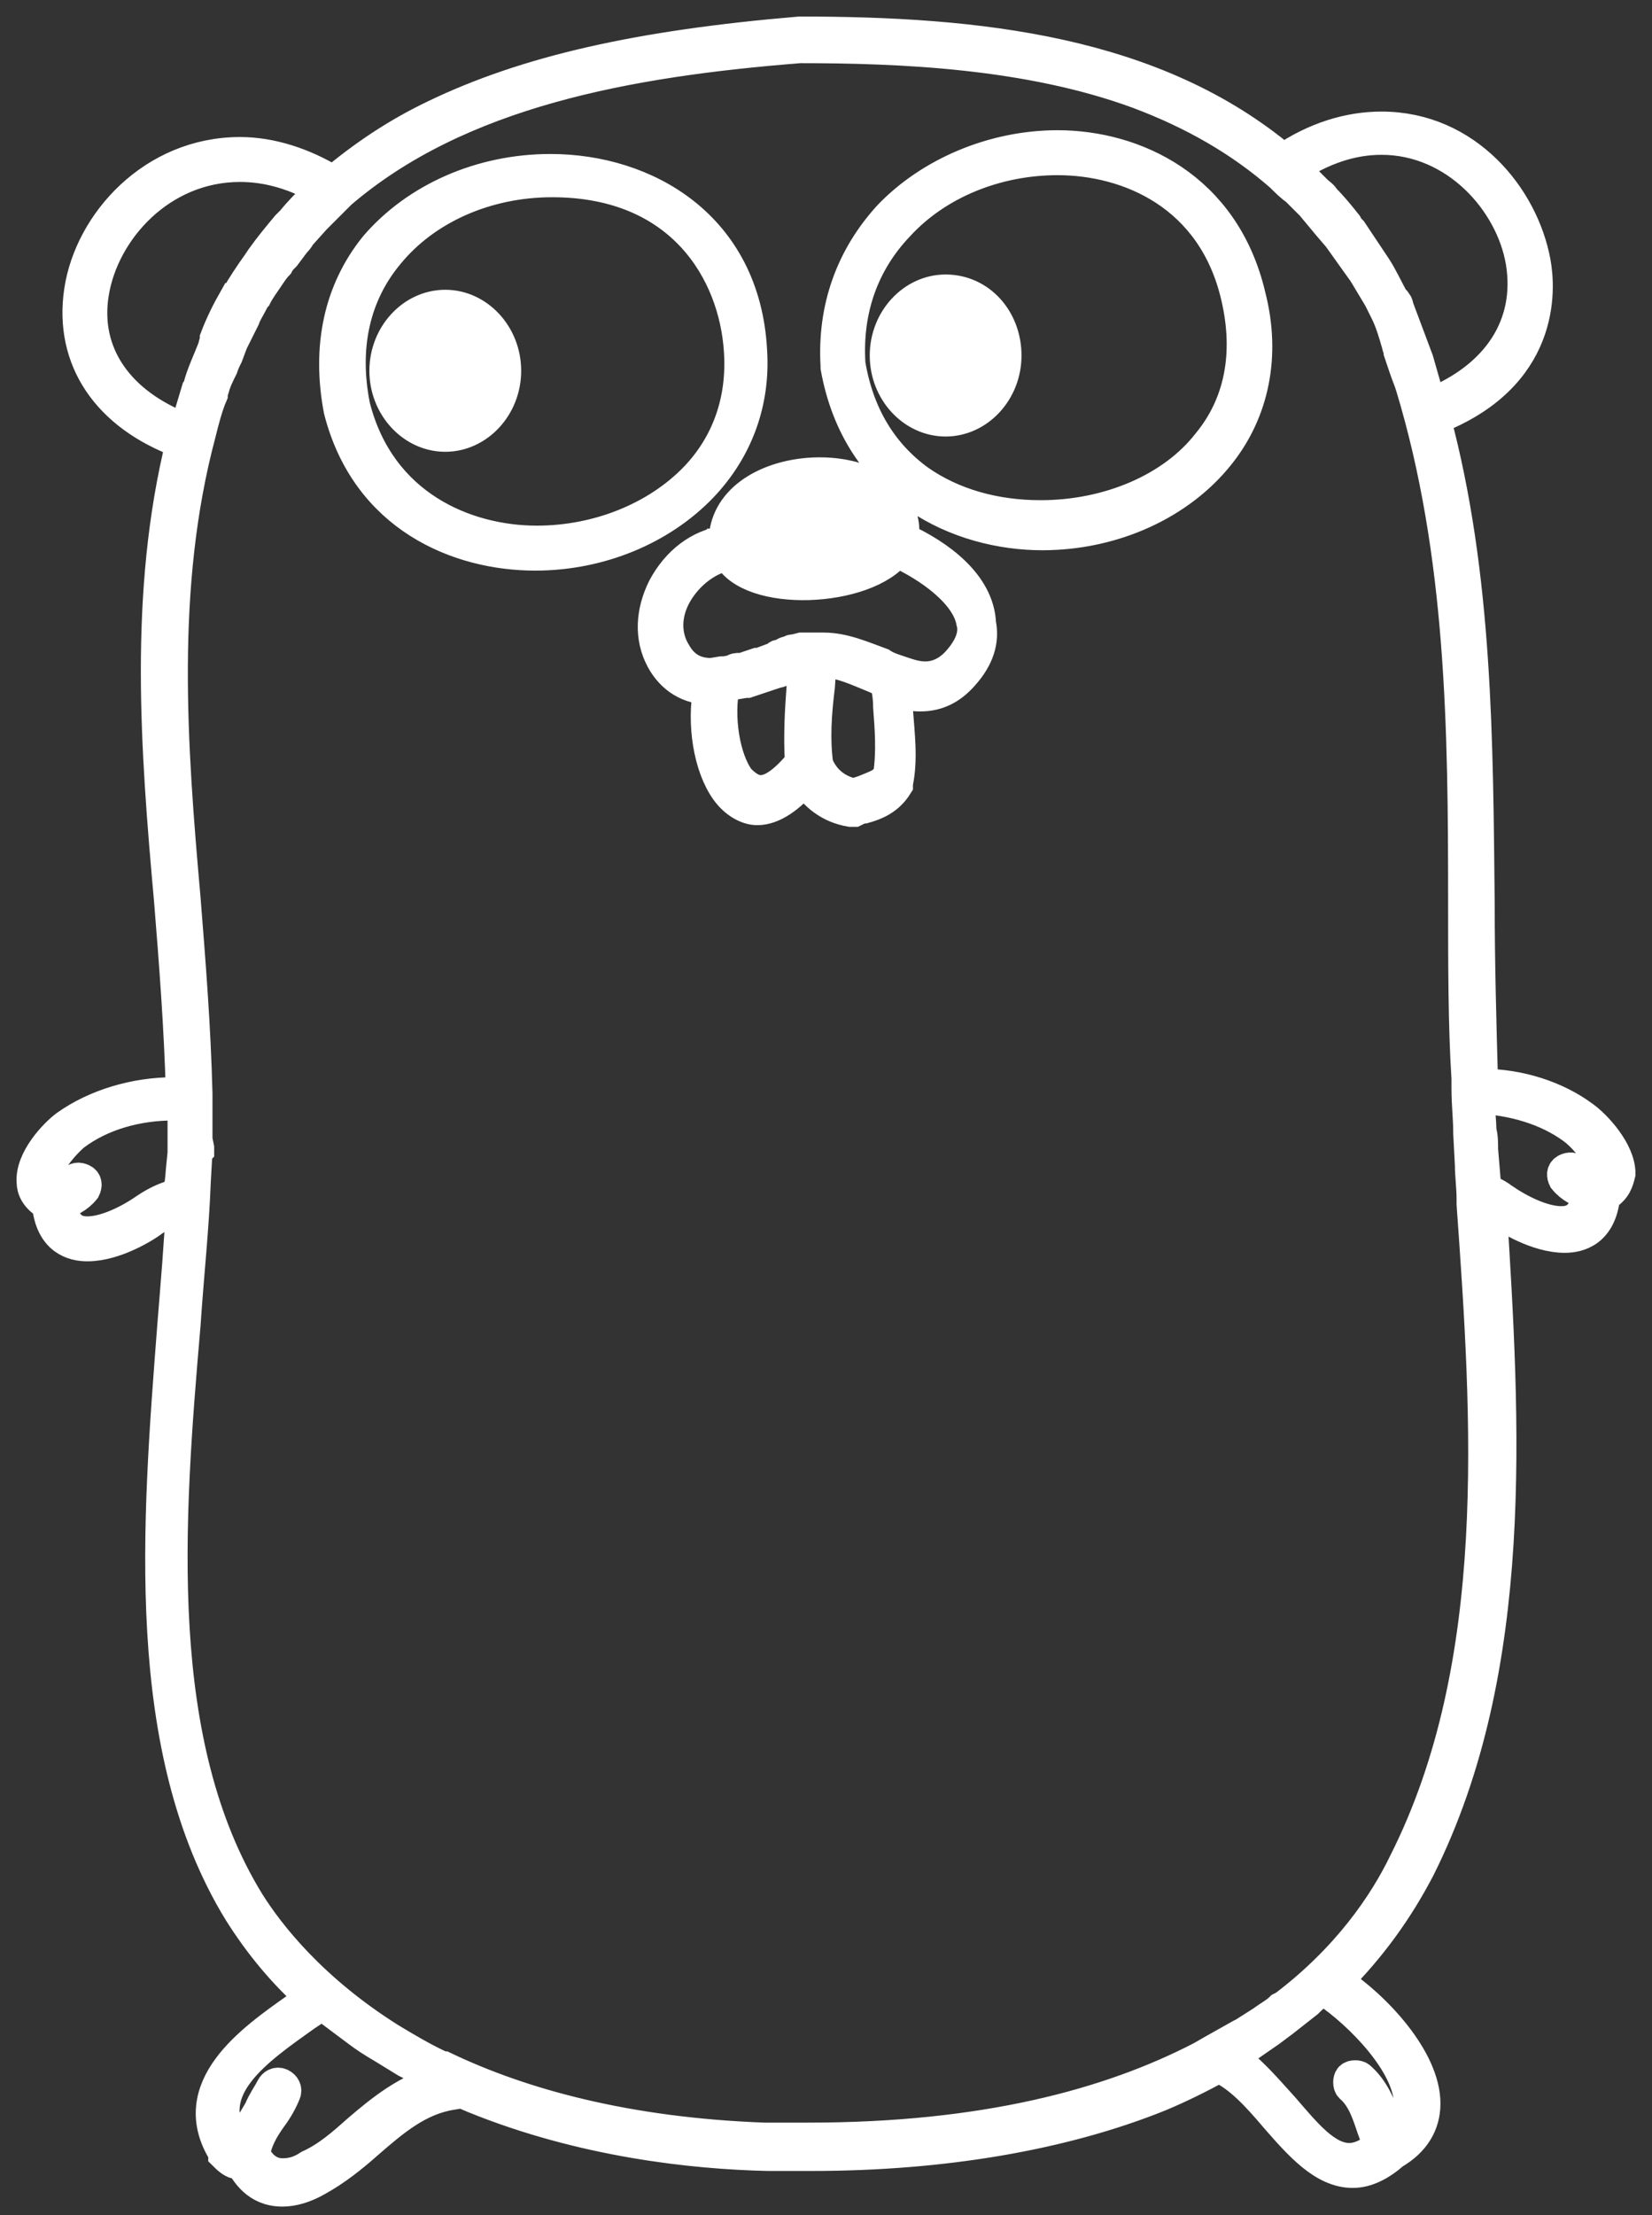 <svg width="50" height="67" viewBox="0 0 50 67" fill="none" xmlns="http://www.w3.org/2000/svg">
<rect x="0" y="0" width="50" height="67" fill="#333333" stroke="none"/>
<path d="M47.922 33.803C47.101 33.187 45.971 32.827 44.842 32.827C44.791 30.979 44.739 29.131 44.739 27.334C44.688 22.458 44.688 17.427 43.405 12.653C46.741 11.37 46.587 8.751 46.433 7.93C46.074 5.979 44.38 3.875 41.813 3.875C40.838 3.875 39.811 4.183 38.836 4.85C34.934 1.565 29.596 1 24.206 1C19.329 1.411 15.941 2.181 13.169 3.515C11.988 4.08 11.013 4.747 10.089 5.517C9.165 4.953 8.189 4.645 7.265 4.645C4.647 4.645 2.748 6.749 2.44 8.803C2.132 10.856 3.261 12.55 5.52 13.371C4.391 17.94 4.75 22.663 5.161 27.232C5.315 29.131 5.469 31.133 5.52 33.084H5.263C4.083 33.084 2.902 33.443 2.029 34.059C1.67 34.316 0.951 35.086 1.003 35.753C1.003 35.959 1.105 36.215 1.465 36.42C1.567 37.498 2.235 37.653 2.645 37.653C3.467 37.653 4.391 37.088 4.647 36.883C4.904 36.728 5.109 36.626 5.263 36.575L5.52 36.472C5.469 37.601 5.366 38.782 5.263 40.065C4.801 46.071 4.237 52.899 7.265 57.827C7.881 58.802 8.6 59.675 9.473 60.445L9.011 60.753C7.625 61.728 5.571 63.166 6.803 65.116V65.168C7.009 65.373 7.111 65.424 7.265 65.424H7.317C7.471 65.681 7.779 66.246 8.549 66.246C8.857 66.246 9.216 66.143 9.575 65.938C10.14 65.63 10.653 65.219 11.115 64.808C11.885 64.141 12.655 63.474 13.682 63.32L13.99 63.268L14.35 63.422C17.635 64.757 20.972 65.116 23.23 65.168H24.565C28.518 65.168 32.162 64.552 35.089 63.371C35.705 63.114 36.321 62.806 36.885 62.498C37.501 62.755 38.066 63.371 38.63 64.038C39.349 64.86 40.068 65.681 40.941 65.681C41.351 65.681 41.762 65.476 42.173 65.116C42.789 64.757 43.097 64.244 43.097 63.628C43.097 62.293 41.608 60.702 40.427 59.931C41.454 58.905 42.275 57.776 42.943 56.492C45.971 50.435 45.509 43.043 45.099 36.472L45.355 36.626C45.612 36.831 46.536 37.396 47.357 37.396C47.768 37.396 48.435 37.242 48.538 36.164C48.897 35.959 48.949 35.702 49 35.496C49 34.829 48.281 34.059 47.922 33.803ZM39.144 5.055C40.017 4.491 40.889 4.183 41.813 4.183C44.072 4.183 45.766 6.082 46.074 7.93C46.382 9.829 45.355 11.421 43.302 12.242C43.302 12.139 43.251 12.088 43.199 11.986L42.891 10.908L42.737 10.497L42.275 9.265C42.275 9.213 42.275 9.213 42.224 9.162C42.224 9.162 42.224 9.111 42.173 9.111C41.967 8.751 41.813 8.392 41.608 8.084L41.505 7.93L40.889 7.006C40.838 6.955 40.786 6.903 40.735 6.801C40.53 6.544 40.325 6.287 40.068 6.031C40.017 5.928 39.914 5.877 39.811 5.774L39.195 5.158C39.246 5.209 39.195 5.107 39.144 5.055ZM5.623 13.012C3.569 12.242 2.491 10.702 2.799 8.854C3.107 6.955 4.853 5.004 7.265 5.004C8.138 5.004 8.959 5.261 9.781 5.723L9.729 5.774L9.575 5.928C9.319 6.185 9.062 6.441 8.857 6.698L8.703 6.852C8.446 7.16 8.189 7.468 7.933 7.827L7.83 7.981C7.573 8.341 7.368 8.649 7.163 9.008C7.163 9.008 7.163 9.059 7.111 9.059C6.906 9.419 6.701 9.829 6.547 10.24C6.547 10.343 6.495 10.445 6.495 10.497C6.341 10.908 6.136 11.318 6.033 11.729C6.033 11.78 6.033 11.78 5.982 11.832L5.674 12.858L5.623 13.012ZM5.161 36.215C5.007 36.267 4.75 36.369 4.442 36.575C3.929 36.934 3.21 37.293 2.645 37.293C2.337 37.293 1.927 37.191 1.824 36.42C2.081 36.318 2.337 36.215 2.543 35.959C2.594 35.856 2.594 35.753 2.491 35.702C2.389 35.651 2.286 35.651 2.235 35.753C2.081 35.907 1.927 36.01 1.67 36.061H1.619C1.465 35.959 1.362 35.856 1.311 35.702C1.362 35.24 1.875 34.624 2.235 34.316C3.056 33.7 4.134 33.392 5.263 33.392H5.571V34.88L5.52 35.394C5.469 36.112 5.417 36.112 5.161 36.215ZM13.271 62.909L13.323 62.96C12.347 63.217 11.577 63.833 10.859 64.449C10.397 64.86 9.935 65.27 9.37 65.527C9.062 65.732 8.805 65.784 8.549 65.784C8.035 65.784 7.779 65.373 7.676 65.168C7.727 64.757 7.933 64.398 8.189 64.038C8.343 63.833 8.497 63.576 8.6 63.32C8.651 63.217 8.6 63.114 8.497 63.063C8.395 63.012 8.292 63.063 8.241 63.166C8.138 63.371 7.984 63.576 7.881 63.833C7.676 64.192 7.419 64.552 7.317 64.962H7.265C7.214 64.962 7.163 64.911 7.06 64.808C6.033 63.166 7.779 61.985 9.216 60.958L9.678 60.65H9.781L9.883 60.702L10.499 61.164L10.705 61.318C10.91 61.472 11.115 61.626 11.372 61.78L11.629 61.934L12.296 62.344L12.604 62.498C12.809 62.652 13.015 62.755 13.271 62.909ZM40.119 60.188C41.197 60.907 42.686 62.447 42.686 63.628C42.686 64.038 42.481 64.398 42.121 64.654C42.07 64.5 42.019 64.346 41.916 64.192C41.762 63.73 41.557 63.217 41.146 62.858C41.094 62.806 40.941 62.806 40.889 62.858C40.838 62.909 40.838 63.063 40.889 63.114C41.249 63.422 41.403 63.884 41.557 64.346L41.762 64.911C41.454 65.168 41.146 65.322 40.838 65.322C40.119 65.322 39.503 64.552 38.836 63.782C38.322 63.217 37.809 62.601 37.245 62.242L37.398 62.139C37.553 62.088 37.655 61.985 37.758 61.882L38.425 61.42L38.836 61.112L39.554 60.548C39.657 60.445 39.76 60.342 39.914 60.239C40.017 60.291 40.068 60.239 40.119 60.188ZM42.532 56.338C41.916 57.621 40.786 59.264 38.887 60.702L38.785 60.753C38.63 60.907 38.425 61.01 38.22 61.164L37.655 61.523L37.553 61.574L36.731 62.036L36.372 62.242C33.6 63.679 29.801 64.706 24.462 64.706H23.128C18.97 64.552 15.787 63.679 13.425 62.55H13.374C12.809 62.293 12.296 61.985 11.783 61.677C9.421 60.188 8.138 58.545 7.522 57.57C4.545 52.745 5.058 46.02 5.571 40.065C5.674 38.525 5.828 37.139 5.879 35.753L5.931 34.829L5.982 34.778V34.727L5.931 34.47V33.084C5.879 31.03 5.725 29.131 5.571 27.18C5.161 22.56 4.801 17.735 6.033 13.115C6.136 12.704 6.239 12.293 6.393 11.934V11.883L6.444 11.729C6.495 11.524 6.598 11.318 6.701 11.113C6.752 10.959 6.803 10.856 6.855 10.754L7.009 10.343L7.214 9.932L7.368 9.624C7.419 9.47 7.522 9.316 7.573 9.213C7.625 9.111 7.676 9.008 7.727 8.957C7.83 8.751 7.984 8.546 8.087 8.392C8.189 8.238 8.292 8.084 8.395 7.981C8.446 7.879 8.497 7.827 8.6 7.725L8.908 7.314C8.959 7.263 9.011 7.211 9.062 7.109L9.524 6.595L9.575 6.544L10.191 5.928L10.294 5.825C13.887 2.745 19.021 1.821 24.206 1.411C27.234 1.411 31.136 1.565 34.472 2.797C36.115 3.413 37.553 4.234 38.785 5.312C38.938 5.466 39.093 5.62 39.246 5.723L39.709 6.185L40.222 6.801L40.53 7.16L41.043 7.879L41.3 8.238L41.762 9.008L41.967 9.419C42.121 9.727 42.224 10.086 42.327 10.445C42.327 10.497 42.378 10.548 42.378 10.651C42.481 10.959 42.583 11.267 42.686 11.524L42.737 11.678C44.277 16.76 44.329 22.047 44.329 27.283C44.329 29.08 44.329 31.082 44.431 32.622V32.93C44.431 33.392 44.483 33.854 44.483 34.213V34.264L44.534 35.24C44.534 35.548 44.585 35.907 44.585 36.267V36.42C45.047 42.889 45.561 50.332 42.532 56.338ZM48.281 35.804C48.025 35.702 47.819 35.651 47.665 35.445C47.614 35.343 47.511 35.343 47.409 35.394C47.306 35.445 47.306 35.548 47.357 35.651C47.563 35.907 47.819 36.01 48.076 36.112C47.973 36.883 47.563 36.985 47.255 36.985C46.69 36.985 45.971 36.626 45.458 36.267C45.253 36.112 45.099 36.061 44.945 36.01L44.842 34.778C44.842 34.572 44.842 34.367 44.791 34.213C44.791 33.905 44.739 33.546 44.739 33.187C45.817 33.238 46.844 33.546 47.614 34.111C47.973 34.367 48.538 35.035 48.487 35.445C48.538 35.599 48.435 35.753 48.281 35.804ZM32.008 4.439C30.058 4.439 28.158 5.261 26.926 6.544C25.797 7.776 25.232 9.316 25.335 11.062V11.113C26.002 14.809 29.082 16.144 31.546 16.144C33.702 16.144 35.705 15.22 36.885 13.731C37.912 12.447 38.271 10.754 37.809 8.957C37.039 5.671 34.318 4.439 32.008 4.439ZM36.577 13.423C35.499 14.809 33.548 15.63 31.495 15.63C30.109 15.63 28.826 15.271 27.799 14.552C26.67 13.731 25.951 12.55 25.694 11.01C25.592 9.367 26.105 7.93 27.183 6.801C28.364 5.517 30.16 4.799 32.008 4.799C34.164 4.799 36.731 5.877 37.45 8.957C37.861 10.702 37.553 12.242 36.577 13.423ZM22.717 10.6C22.512 6.852 19.534 5.158 16.66 5.158C14.555 5.158 12.604 6.031 11.372 7.468C10.294 8.803 9.935 10.497 10.294 12.396C11.115 15.63 13.887 16.76 16.198 16.76C18.148 16.76 19.996 15.99 21.228 14.706C22.306 13.577 22.82 12.139 22.717 10.6ZM16.249 16.4C14.093 16.4 11.475 15.322 10.705 12.293C10.345 10.497 10.705 8.905 11.731 7.673C12.861 6.287 14.709 5.466 16.711 5.466C20.664 5.466 22.255 8.238 22.409 10.6C22.512 12.088 22.05 13.423 21.074 14.45C19.894 15.682 18.097 16.4 16.249 16.4ZM13.477 9.265C12.501 9.265 11.68 10.137 11.68 11.216C11.68 12.293 12.501 13.166 13.477 13.166C14.452 13.166 15.274 12.293 15.274 11.216C15.274 10.137 14.452 9.265 13.477 9.265ZM14.298 12.191C14.041 12.191 13.887 11.986 13.887 11.678C13.887 11.421 14.093 11.164 14.298 11.164C14.555 11.164 14.709 11.37 14.709 11.678C14.709 11.934 14.504 12.191 14.298 12.191ZM28.62 8.803C27.645 8.803 26.824 9.675 26.824 10.754C26.824 11.832 27.645 12.704 28.62 12.704C29.596 12.704 30.417 11.832 30.417 10.754C30.417 9.675 29.647 8.803 28.62 8.803ZM29.442 11.678C29.185 11.678 29.031 11.472 29.031 11.164C29.031 10.908 29.236 10.651 29.442 10.651C29.698 10.651 29.852 10.856 29.852 11.164C29.852 11.472 29.698 11.678 29.442 11.678ZM27.286 16.298C27.337 16.144 27.337 15.938 27.286 15.733C26.721 13.628 21.947 13.936 21.947 16.4C21.947 16.195 21.896 16.092 21.896 15.99C21.896 16.144 21.947 16.298 21.947 16.4C21.177 16.503 20.51 17.016 20.099 17.786C19.74 18.505 19.688 19.275 20.048 19.942C20.356 20.507 20.869 20.815 21.485 20.815C21.28 21.893 21.485 23.176 21.998 23.895C22.255 24.254 22.614 24.46 22.922 24.46C23.384 24.46 23.898 24.1 24.36 23.536C24.668 24.049 25.13 24.408 25.746 24.511H25.848C25.951 24.46 26.054 24.408 26.156 24.408C26.516 24.306 26.875 24.152 27.132 23.741V23.69C27.286 22.971 27.183 22.201 27.132 21.482L27.08 20.866C27.337 20.969 27.594 21.02 27.85 21.02C28.364 21.02 28.774 20.815 29.134 20.404C29.596 19.891 29.75 19.378 29.647 18.864C29.596 17.684 28.415 16.811 27.286 16.298ZM24.257 23.074C23.795 23.638 23.384 23.946 23.025 23.946C22.768 23.946 22.563 23.792 22.358 23.587C21.896 22.971 21.69 21.688 21.896 20.712L22.152 20.661H22.255L22.563 20.61H22.614L23.23 20.404L23.538 20.302C23.59 20.302 23.59 20.302 23.641 20.25C23.744 20.199 23.795 20.199 23.898 20.199C24 20.148 24.103 20.148 24.257 20.096H24.36L24.308 20.764C24.257 21.431 24.206 22.252 24.257 23.074ZM26.926 21.38C26.978 22.047 27.029 22.766 26.926 23.433C26.772 23.741 26.516 23.792 26.156 23.946L25.848 24.049C25.335 23.946 24.924 23.638 24.719 23.125C24.616 22.355 24.668 21.585 24.77 20.764L24.822 19.994H24.873C25.438 19.994 25.951 20.25 26.464 20.456L26.824 20.61C26.875 20.815 26.926 21.072 26.926 21.38ZM29.031 19.994C28.723 20.353 28.364 20.507 28.004 20.507C27.696 20.507 27.44 20.404 27.132 20.302C26.978 20.25 26.824 20.199 26.67 20.096C26.105 19.891 25.54 19.634 24.924 19.634H24.257L24.052 19.686C24 19.686 23.949 19.686 23.898 19.737C23.795 19.737 23.744 19.788 23.641 19.84C23.59 19.84 23.538 19.84 23.538 19.891L23.128 20.045C23.076 20.096 22.974 20.096 22.922 20.096L22.768 20.148L22.614 20.199C22.512 20.25 22.46 20.25 22.358 20.25C22.306 20.25 22.255 20.25 22.204 20.302L21.947 20.353H21.844L21.536 20.404C21.023 20.404 20.664 20.199 20.407 19.737C20.099 19.224 20.099 18.556 20.458 17.94C20.818 17.324 21.434 16.862 22.05 16.76C22.666 18.043 26.208 17.889 27.132 16.657C28.158 17.119 29.288 17.94 29.442 18.813C29.544 19.172 29.39 19.583 29.031 19.994Z" fill="white"/>
<path d="M21.947 16.4C21.947 13.936 26.721 13.628 27.286 15.733C27.337 15.938 27.337 16.144 27.286 16.298C28.415 16.811 29.596 17.684 29.647 18.864C29.75 19.378 29.596 19.891 29.134 20.404C28.774 20.815 28.364 21.02 27.85 21.02C27.594 21.02 27.337 20.969 27.08 20.866L27.132 21.482C27.183 22.201 27.286 22.971 27.132 23.69V23.741C26.875 24.152 26.516 24.306 26.156 24.408C26.054 24.408 25.951 24.46 25.848 24.511H25.746C25.13 24.408 24.668 24.049 24.36 23.536C23.898 24.1 23.384 24.46 22.922 24.46C22.614 24.46 22.255 24.254 21.998 23.895C21.485 23.176 21.28 21.893 21.485 20.815C20.869 20.815 20.356 20.507 20.048 19.942C19.688 19.275 19.74 18.505 20.099 17.786C20.51 17.016 21.177 16.503 21.947 16.4ZM21.947 16.4C21.947 16.195 21.896 16.092 21.896 15.99C21.896 16.144 21.947 16.298 21.947 16.4ZM47.922 33.803C47.101 33.187 45.971 32.827 44.842 32.827C44.791 30.979 44.739 29.131 44.739 27.334C44.688 22.458 44.688 17.427 43.405 12.653C46.741 11.37 46.587 8.751 46.433 7.93C46.074 5.979 44.38 3.875 41.813 3.875C40.838 3.875 39.811 4.183 38.836 4.85C34.934 1.565 29.596 1 24.206 1C19.329 1.411 15.941 2.181 13.169 3.515C11.988 4.08 11.013 4.747 10.089 5.517C9.165 4.953 8.189 4.645 7.265 4.645C4.647 4.645 2.748 6.749 2.44 8.803C2.132 10.856 3.261 12.55 5.52 13.371C4.391 17.94 4.75 22.663 5.161 27.232C5.315 29.131 5.469 31.133 5.52 33.084H5.263C4.083 33.084 2.902 33.443 2.029 34.059C1.67 34.316 0.951 35.086 1.003 35.753C1.003 35.959 1.105 36.215 1.465 36.42C1.567 37.498 2.235 37.653 2.645 37.653C3.467 37.653 4.391 37.088 4.647 36.883C4.904 36.728 5.109 36.626 5.263 36.575L5.52 36.472C5.469 37.601 5.366 38.782 5.263 40.065C4.801 46.071 4.237 52.899 7.265 57.827C7.881 58.802 8.6 59.675 9.473 60.445L9.011 60.753C7.625 61.728 5.571 63.166 6.803 65.116V65.168C7.009 65.373 7.111 65.424 7.265 65.424H7.317C7.471 65.681 7.779 66.246 8.549 66.246C8.857 66.246 9.216 66.143 9.575 65.938C10.14 65.63 10.653 65.219 11.115 64.808C11.885 64.141 12.655 63.474 13.682 63.32L13.99 63.268L14.35 63.422C17.635 64.757 20.972 65.116 23.23 65.168H24.565C28.518 65.168 32.162 64.552 35.089 63.371C35.705 63.114 36.321 62.806 36.885 62.498C37.501 62.755 38.066 63.371 38.63 64.038C39.349 64.86 40.068 65.681 40.941 65.681C41.351 65.681 41.762 65.476 42.173 65.116C42.789 64.757 43.097 64.244 43.097 63.628C43.097 62.293 41.608 60.702 40.427 59.931C41.454 58.905 42.275 57.776 42.943 56.492C45.971 50.435 45.509 43.043 45.099 36.472L45.355 36.626C45.612 36.831 46.536 37.396 47.357 37.396C47.768 37.396 48.435 37.242 48.538 36.164C48.897 35.959 48.949 35.702 49 35.496C49 34.829 48.281 34.059 47.922 33.803ZM39.144 5.055C40.017 4.491 40.889 4.183 41.813 4.183C44.072 4.183 45.766 6.082 46.074 7.93C46.382 9.829 45.355 11.421 43.302 12.242C43.302 12.139 43.251 12.088 43.199 11.986L42.891 10.908L42.737 10.497L42.275 9.265C42.275 9.213 42.275 9.213 42.224 9.162C42.224 9.162 42.224 9.111 42.173 9.111C41.967 8.751 41.813 8.392 41.608 8.084L41.505 7.93L40.889 7.006C40.838 6.955 40.786 6.903 40.735 6.801C40.53 6.544 40.325 6.287 40.068 6.031C40.017 5.928 39.914 5.877 39.811 5.774L39.195 5.158C39.246 5.209 39.195 5.107 39.144 5.055ZM5.623 13.012C3.569 12.242 2.491 10.702 2.799 8.854C3.107 6.955 4.853 5.004 7.265 5.004C8.138 5.004 8.959 5.261 9.781 5.723L9.729 5.774L9.575 5.928C9.319 6.185 9.062 6.441 8.857 6.698L8.703 6.852C8.446 7.16 8.189 7.468 7.933 7.827L7.83 7.981C7.573 8.341 7.368 8.649 7.163 9.008C7.163 9.008 7.163 9.059 7.111 9.059C6.906 9.419 6.701 9.829 6.547 10.24C6.547 10.343 6.495 10.445 6.495 10.497C6.341 10.908 6.136 11.318 6.033 11.729C6.033 11.78 6.033 11.78 5.982 11.832L5.674 12.858L5.623 13.012ZM5.161 36.215C5.007 36.267 4.75 36.369 4.442 36.575C3.929 36.934 3.21 37.293 2.645 37.293C2.337 37.293 1.927 37.191 1.824 36.42C2.081 36.318 2.337 36.215 2.543 35.959C2.594 35.856 2.594 35.753 2.491 35.702C2.389 35.651 2.286 35.651 2.235 35.753C2.081 35.907 1.927 36.01 1.67 36.061H1.619C1.465 35.959 1.362 35.856 1.311 35.702C1.362 35.24 1.875 34.624 2.235 34.316C3.056 33.7 4.134 33.392 5.263 33.392H5.571V34.88L5.52 35.394C5.469 36.112 5.417 36.112 5.161 36.215ZM13.271 62.909L13.323 62.96C12.347 63.217 11.577 63.833 10.859 64.449C10.397 64.86 9.935 65.27 9.37 65.527C9.062 65.732 8.805 65.784 8.549 65.784C8.035 65.784 7.779 65.373 7.676 65.168C7.727 64.757 7.933 64.398 8.189 64.038C8.343 63.833 8.497 63.576 8.6 63.32C8.651 63.217 8.6 63.114 8.497 63.063C8.395 63.012 8.292 63.063 8.241 63.166C8.138 63.371 7.984 63.576 7.881 63.833C7.676 64.192 7.419 64.552 7.317 64.962H7.265C7.214 64.962 7.163 64.911 7.06 64.808C6.033 63.166 7.779 61.985 9.216 60.958L9.678 60.65H9.781L9.883 60.702L10.499 61.164L10.705 61.318C10.91 61.472 11.115 61.626 11.372 61.78L11.629 61.934L12.296 62.344L12.604 62.498C12.809 62.652 13.015 62.755 13.271 62.909ZM40.119 60.188C41.197 60.907 42.686 62.447 42.686 63.628C42.686 64.038 42.481 64.398 42.121 64.654C42.07 64.5 42.019 64.346 41.916 64.192C41.762 63.73 41.557 63.217 41.146 62.858C41.094 62.806 40.941 62.806 40.889 62.858C40.838 62.909 40.838 63.063 40.889 63.114C41.249 63.422 41.403 63.884 41.557 64.346L41.762 64.911C41.454 65.168 41.146 65.322 40.838 65.322C40.119 65.322 39.503 64.552 38.836 63.782C38.322 63.217 37.809 62.601 37.245 62.242L37.398 62.139C37.553 62.088 37.655 61.985 37.758 61.882L38.425 61.42L38.836 61.112L39.554 60.548C39.657 60.445 39.76 60.342 39.914 60.239C40.017 60.291 40.068 60.239 40.119 60.188ZM42.532 56.338C41.916 57.621 40.786 59.264 38.887 60.702L38.785 60.753C38.63 60.907 38.425 61.01 38.22 61.164L37.655 61.523L37.553 61.574L36.731 62.036L36.372 62.242C33.6 63.679 29.801 64.706 24.462 64.706H23.128C18.97 64.552 15.787 63.679 13.425 62.55H13.374C12.809 62.293 12.296 61.985 11.783 61.677C9.421 60.188 8.138 58.545 7.522 57.57C4.545 52.745 5.058 46.02 5.571 40.065C5.674 38.525 5.828 37.139 5.879 35.753L5.931 34.829L5.982 34.778V34.727L5.931 34.47V33.084C5.879 31.03 5.725 29.131 5.571 27.18C5.161 22.56 4.801 17.735 6.033 13.115C6.136 12.704 6.239 12.293 6.393 11.934V11.883L6.444 11.729C6.495 11.524 6.598 11.318 6.701 11.113C6.752 10.959 6.803 10.856 6.855 10.754L7.009 10.343L7.214 9.932L7.368 9.624C7.419 9.47 7.522 9.316 7.573 9.213C7.625 9.111 7.676 9.008 7.727 8.957C7.83 8.751 7.984 8.546 8.087 8.392C8.189 8.238 8.292 8.084 8.395 7.981C8.446 7.879 8.497 7.827 8.6 7.725L8.908 7.314C8.959 7.263 9.011 7.211 9.062 7.109L9.524 6.595L9.575 6.544L10.191 5.928L10.294 5.825C13.887 2.745 19.021 1.821 24.206 1.411C27.234 1.411 31.136 1.565 34.472 2.797C36.115 3.413 37.553 4.234 38.785 5.312C38.938 5.466 39.093 5.62 39.246 5.723L39.709 6.185L40.222 6.801L40.53 7.16L41.043 7.879L41.3 8.238L41.762 9.008L41.967 9.419C42.121 9.727 42.224 10.086 42.327 10.445C42.327 10.497 42.378 10.548 42.378 10.651C42.481 10.959 42.583 11.267 42.686 11.524L42.737 11.678C44.277 16.76 44.329 22.047 44.329 27.283C44.329 29.08 44.329 31.082 44.431 32.622V32.93C44.431 33.392 44.483 33.854 44.483 34.213V34.264L44.534 35.24C44.534 35.548 44.585 35.907 44.585 36.267V36.42C45.047 42.889 45.561 50.332 42.532 56.338ZM48.281 35.804C48.025 35.702 47.819 35.651 47.665 35.445C47.614 35.343 47.511 35.343 47.409 35.394C47.306 35.445 47.306 35.548 47.357 35.651C47.563 35.907 47.819 36.01 48.076 36.112C47.973 36.883 47.563 36.985 47.255 36.985C46.69 36.985 45.971 36.626 45.458 36.267C45.253 36.112 45.099 36.061 44.945 36.01L44.842 34.778C44.842 34.572 44.842 34.367 44.791 34.213C44.791 33.905 44.739 33.546 44.739 33.187C45.817 33.238 46.844 33.546 47.614 34.111C47.973 34.367 48.538 35.035 48.487 35.445C48.538 35.599 48.435 35.753 48.281 35.804ZM32.008 4.439C30.058 4.439 28.158 5.261 26.926 6.544C25.797 7.776 25.232 9.316 25.335 11.062V11.113C26.002 14.809 29.082 16.144 31.546 16.144C33.702 16.144 35.705 15.22 36.885 13.731C37.912 12.447 38.271 10.754 37.809 8.957C37.039 5.671 34.318 4.439 32.008 4.439ZM36.577 13.423C35.499 14.809 33.548 15.63 31.495 15.63C30.109 15.63 28.826 15.271 27.799 14.552C26.67 13.731 25.951 12.55 25.694 11.01C25.592 9.367 26.105 7.93 27.183 6.801C28.364 5.517 30.16 4.799 32.008 4.799C34.164 4.799 36.731 5.877 37.45 8.957C37.861 10.702 37.553 12.242 36.577 13.423ZM22.717 10.6C22.512 6.852 19.534 5.158 16.66 5.158C14.555 5.158 12.604 6.031 11.372 7.468C10.294 8.803 9.935 10.497 10.294 12.396C11.115 15.63 13.887 16.76 16.198 16.76C18.148 16.76 19.996 15.99 21.228 14.706C22.306 13.577 22.82 12.139 22.717 10.6ZM16.249 16.4C14.093 16.4 11.475 15.322 10.705 12.293C10.345 10.497 10.705 8.905 11.731 7.673C12.861 6.287 14.709 5.466 16.711 5.466C20.664 5.466 22.255 8.238 22.409 10.6C22.512 12.088 22.05 13.423 21.074 14.45C19.894 15.682 18.097 16.4 16.249 16.4ZM13.477 9.265C12.501 9.265 11.68 10.137 11.68 11.216C11.68 12.293 12.501 13.166 13.477 13.166C14.452 13.166 15.274 12.293 15.274 11.216C15.274 10.137 14.452 9.265 13.477 9.265ZM14.298 12.191C14.041 12.191 13.887 11.986 13.887 11.678C13.887 11.421 14.093 11.164 14.298 11.164C14.555 11.164 14.709 11.37 14.709 11.678C14.709 11.934 14.504 12.191 14.298 12.191ZM28.62 8.803C27.645 8.803 26.824 9.675 26.824 10.754C26.824 11.832 27.645 12.704 28.62 12.704C29.596 12.704 30.417 11.832 30.417 10.754C30.417 9.675 29.647 8.803 28.62 8.803ZM29.442 11.678C29.185 11.678 29.031 11.472 29.031 11.164C29.031 10.908 29.236 10.651 29.442 10.651C29.698 10.651 29.852 10.856 29.852 11.164C29.852 11.472 29.698 11.678 29.442 11.678ZM24.257 23.074C23.795 23.638 23.384 23.946 23.025 23.946C22.768 23.946 22.563 23.792 22.358 23.587C21.896 22.971 21.69 21.688 21.896 20.712L22.152 20.661H22.255L22.563 20.61H22.614L23.23 20.404L23.538 20.302C23.59 20.302 23.59 20.302 23.641 20.25C23.744 20.199 23.795 20.199 23.898 20.199C24 20.148 24.103 20.148 24.257 20.096H24.36L24.308 20.764C24.257 21.431 24.206 22.252 24.257 23.074ZM26.926 21.38C26.978 22.047 27.029 22.766 26.926 23.433C26.772 23.741 26.516 23.792 26.156 23.946L25.848 24.049C25.335 23.946 24.924 23.638 24.719 23.125C24.616 22.355 24.668 21.585 24.77 20.764L24.822 19.994H24.873C25.438 19.994 25.951 20.25 26.464 20.456L26.824 20.61C26.875 20.815 26.926 21.072 26.926 21.38ZM29.031 19.994C28.723 20.353 28.364 20.507 28.004 20.507C27.696 20.507 27.44 20.404 27.132 20.302C26.978 20.25 26.824 20.199 26.67 20.096C26.105 19.891 25.54 19.634 24.924 19.634H24.257L24.052 19.686C24 19.686 23.949 19.686 23.898 19.737C23.795 19.737 23.744 19.788 23.641 19.84C23.59 19.84 23.538 19.84 23.538 19.891L23.128 20.045C23.076 20.096 22.974 20.096 22.922 20.096L22.768 20.148L22.614 20.199C22.512 20.25 22.46 20.25 22.358 20.25C22.306 20.25 22.255 20.25 22.204 20.302L21.947 20.353H21.844L21.536 20.404C21.023 20.404 20.664 20.199 20.407 19.737C20.099 19.224 20.099 18.556 20.458 17.94C20.818 17.324 21.434 16.862 22.05 16.76C22.666 18.043 26.208 17.889 27.132 16.657C28.158 17.119 29.288 17.94 29.442 18.813C29.544 19.172 29.39 19.583 29.031 19.994Z" stroke="white"/>
</svg>
